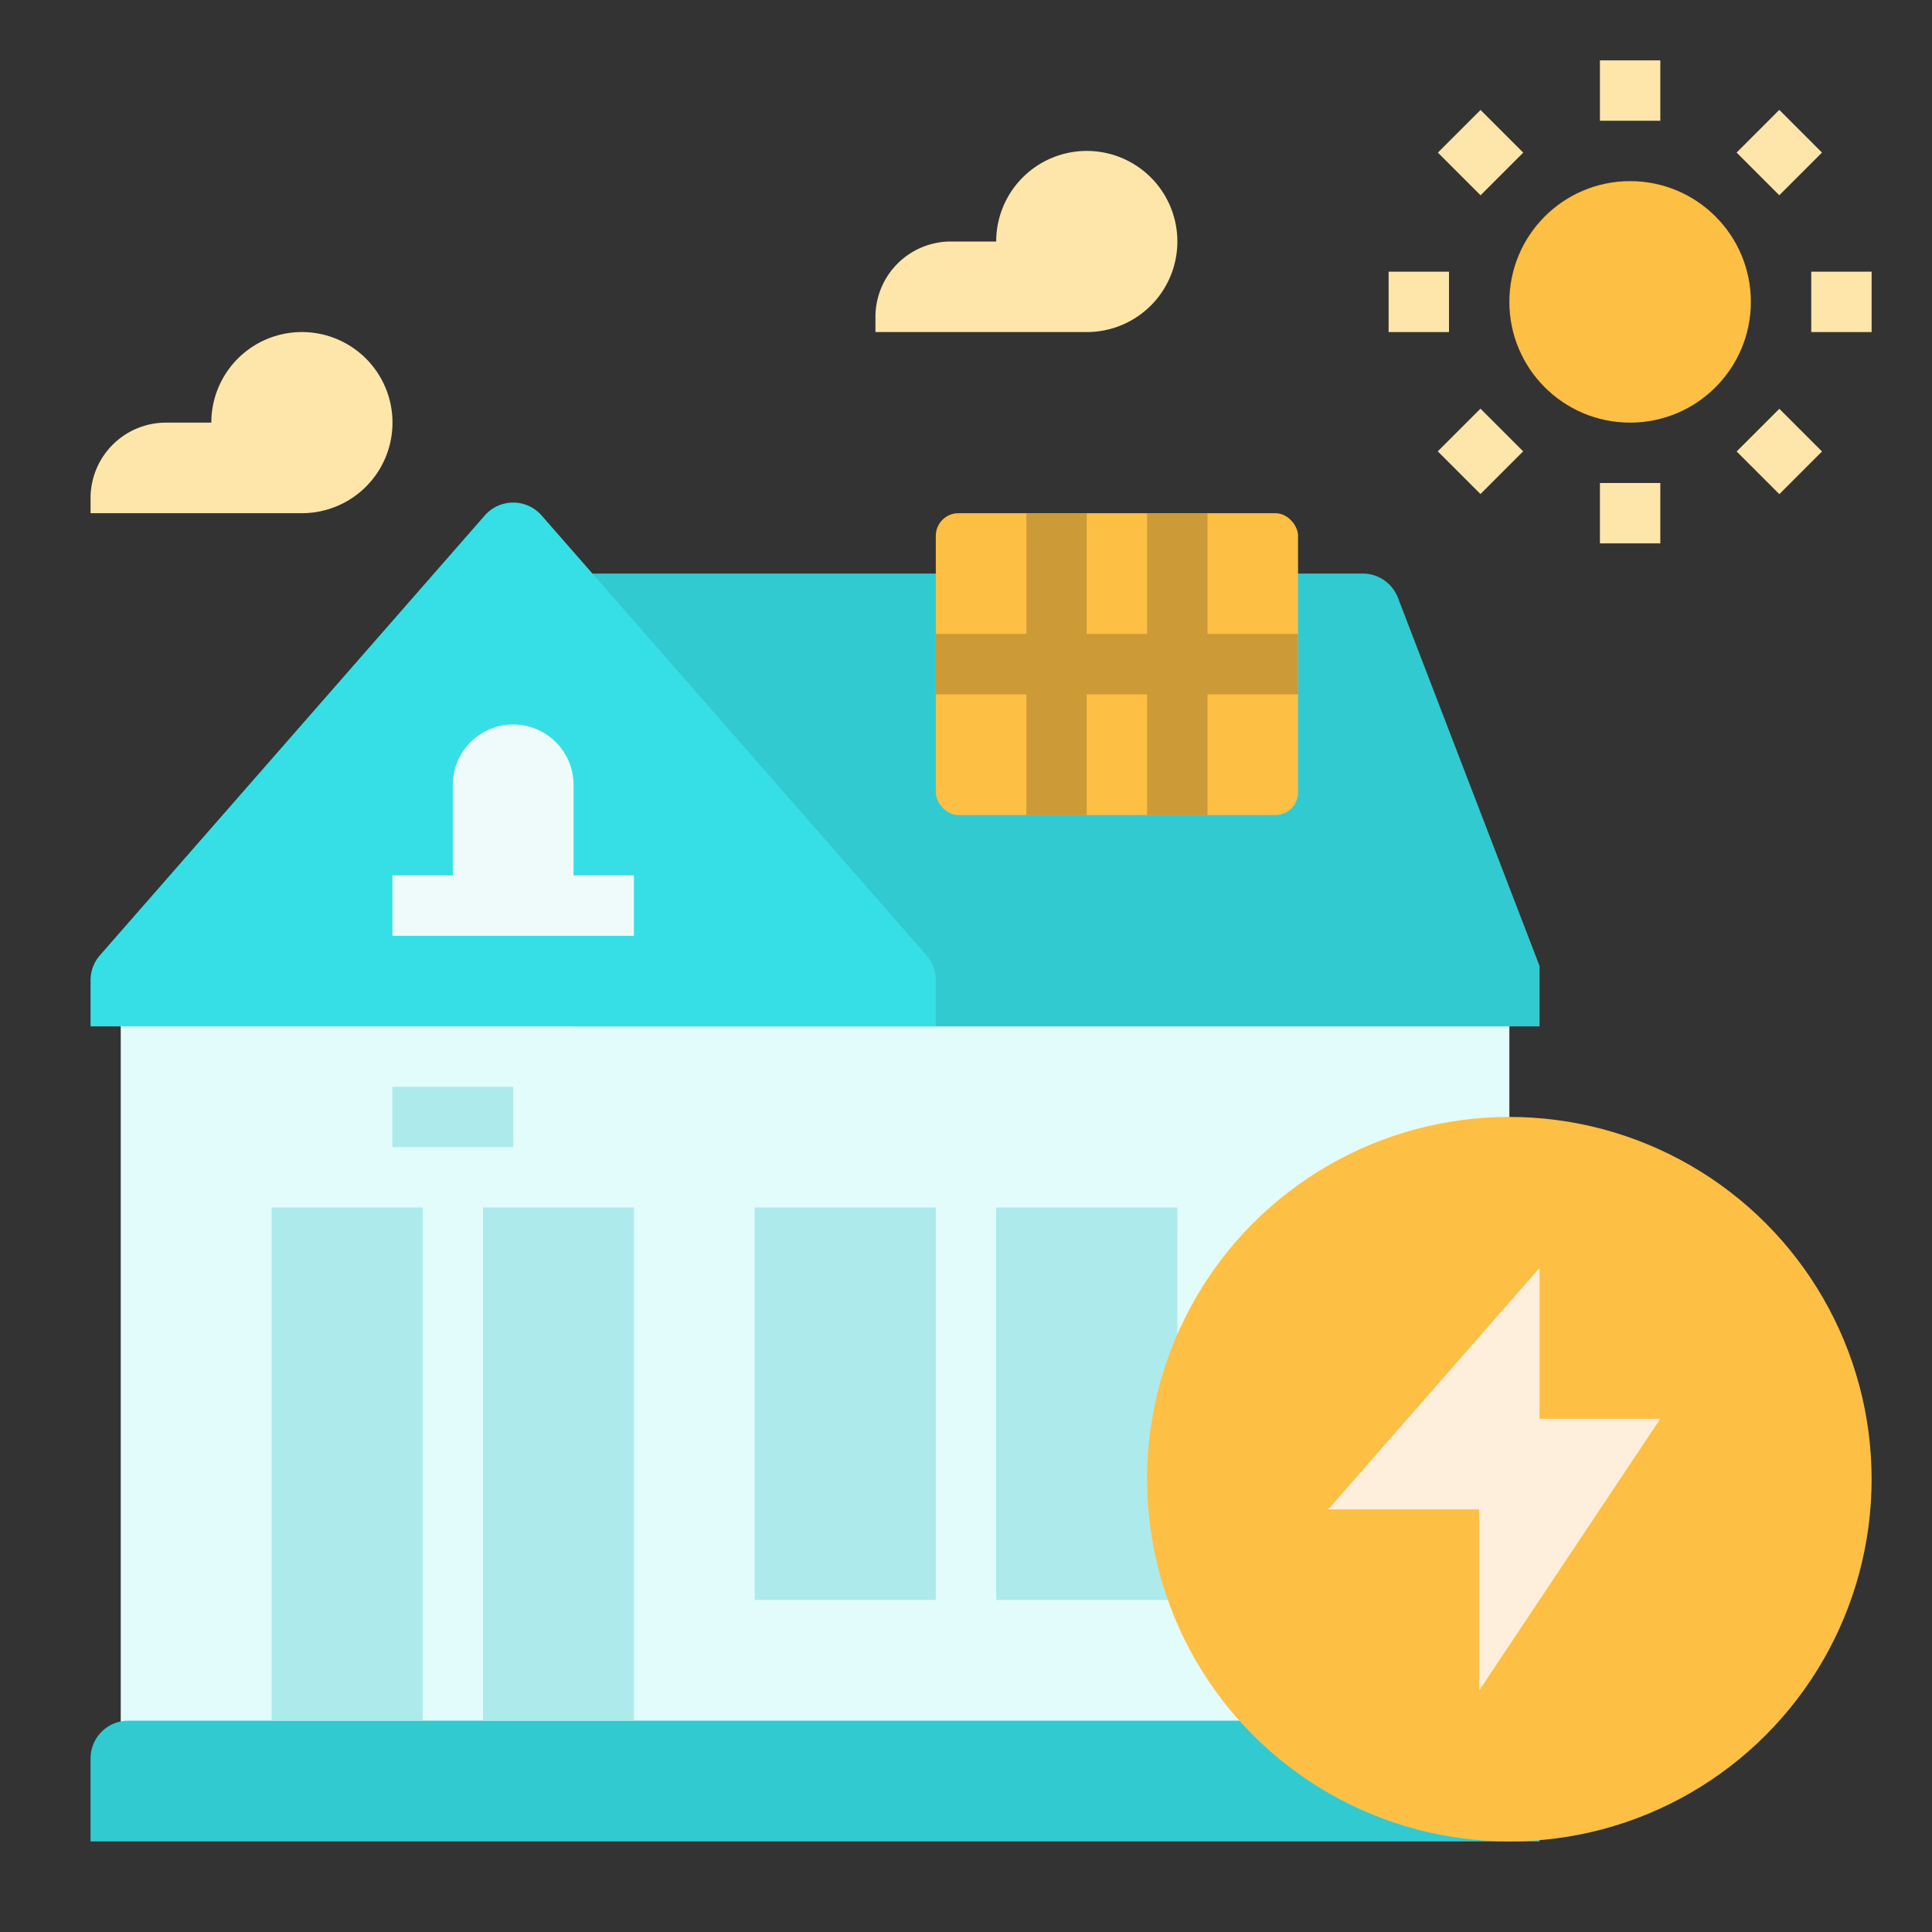 <svg id="Flat" height="512" viewBox="0 0 512 512" width="512" xmlns="http://www.w3.org/2000/svg"><rect x="0" y="0" width="512" height="512" fill="#333333" stroke="none"/><g id="_19_copy_4" data-name="19 copy 4"><g><path d="m32 256h368v216h-368z" fill="#e2fbfb"/><path d="m264 320h48v104h-48z" fill="#adeaec"/><path d="m34 456h364a10 10 0 0 1 10 10v22a0 0 0 0 1 0 0h-384a0 0 0 0 1 0 0v-22a10 10 0 0 1 10-10z" fill="#31cad0"/><path d="m408 272h-256v-120h209.132a10 10 0 0 1 9.333 6.41l37.535 97.59z" fill="#31cad0"/><rect fill="#fdbf44" height="80" rx="6" width="96" x="248" y="136"/><path d="m245.526 253.172-102-116.571a10 10 0 0 0 -15.052 0l-102 116.571a10 10 0 0 0 -2.474 6.585v12.243h224v-12.243a10 10 0 0 0 -2.474-6.585z" fill="#36dfe6"/><g><circle cx="432" cy="80" fill="#fdbf44" r="32"/><g fill="#fee6aa"><g><path d="m424 16h16v16h-16z"/><path d="m424 128h16v16h-16z"/></g><g><path d="m384.402 32.402h16v16h-16z" transform="matrix(.707 -.707 .707 .707 86.369 289.31)"/><path d="m463.598 111.598h16v16h-16z" transform="matrix(.707 -.707 .707 .707 53.565 368.509)"/></g><g><path d="m463.598 32.402h16v16h-16z" transform="matrix(.707 -.707 .707 .707 109.546 345.288)"/><path d="m384.402 111.598h16v16h-16z" transform="matrix(.707 -.707 .707 .707 30.355 312.484)"/></g><g><path d="m368 72h16v16h-16z"/><path d="m480 72h16v16h-16z"/></g></g></g><path d="m104 288h32v16h-32z" fill="#adeaec"/><path d="m81.532 88.048a24 24 0 0 0 -25.532 23.952h-12a20 20 0 0 0 -20 20v4h56a24 24 0 0 0 1.532-47.952z" fill="#fee6aa"/><path d="m289.532 40.048a24 24 0 0 0 -25.532 23.952h-12a20 20 0 0 0 -20 20v4h56a24 24 0 0 0 1.532-47.952z" fill="#fee6aa"/><g><circle cx="400" cy="392" fill="#fdbf44" r="96"/><path d="m408 336-56 64h40v48l48-72h-32z" fill="#feefdc"/></g></g><path d="m344 168h-24v-32h-16v32h-16v-32h-16v32h-24v16h24v32h16v-32h16v32h16v-32h24z" fill="#cc9a37"/><path d="m200 320h48v104h-48z" fill="#adeaec"/><g fill="#adeaec"><path d="m72 320h40v136h-40z"/><path d="m128 320h40v136h-40z"/></g><path d="m152 232v-24a16 16 0 0 0 -32 0v24h-16v16h64v-16z" fill="#effbfb"/></g></svg>